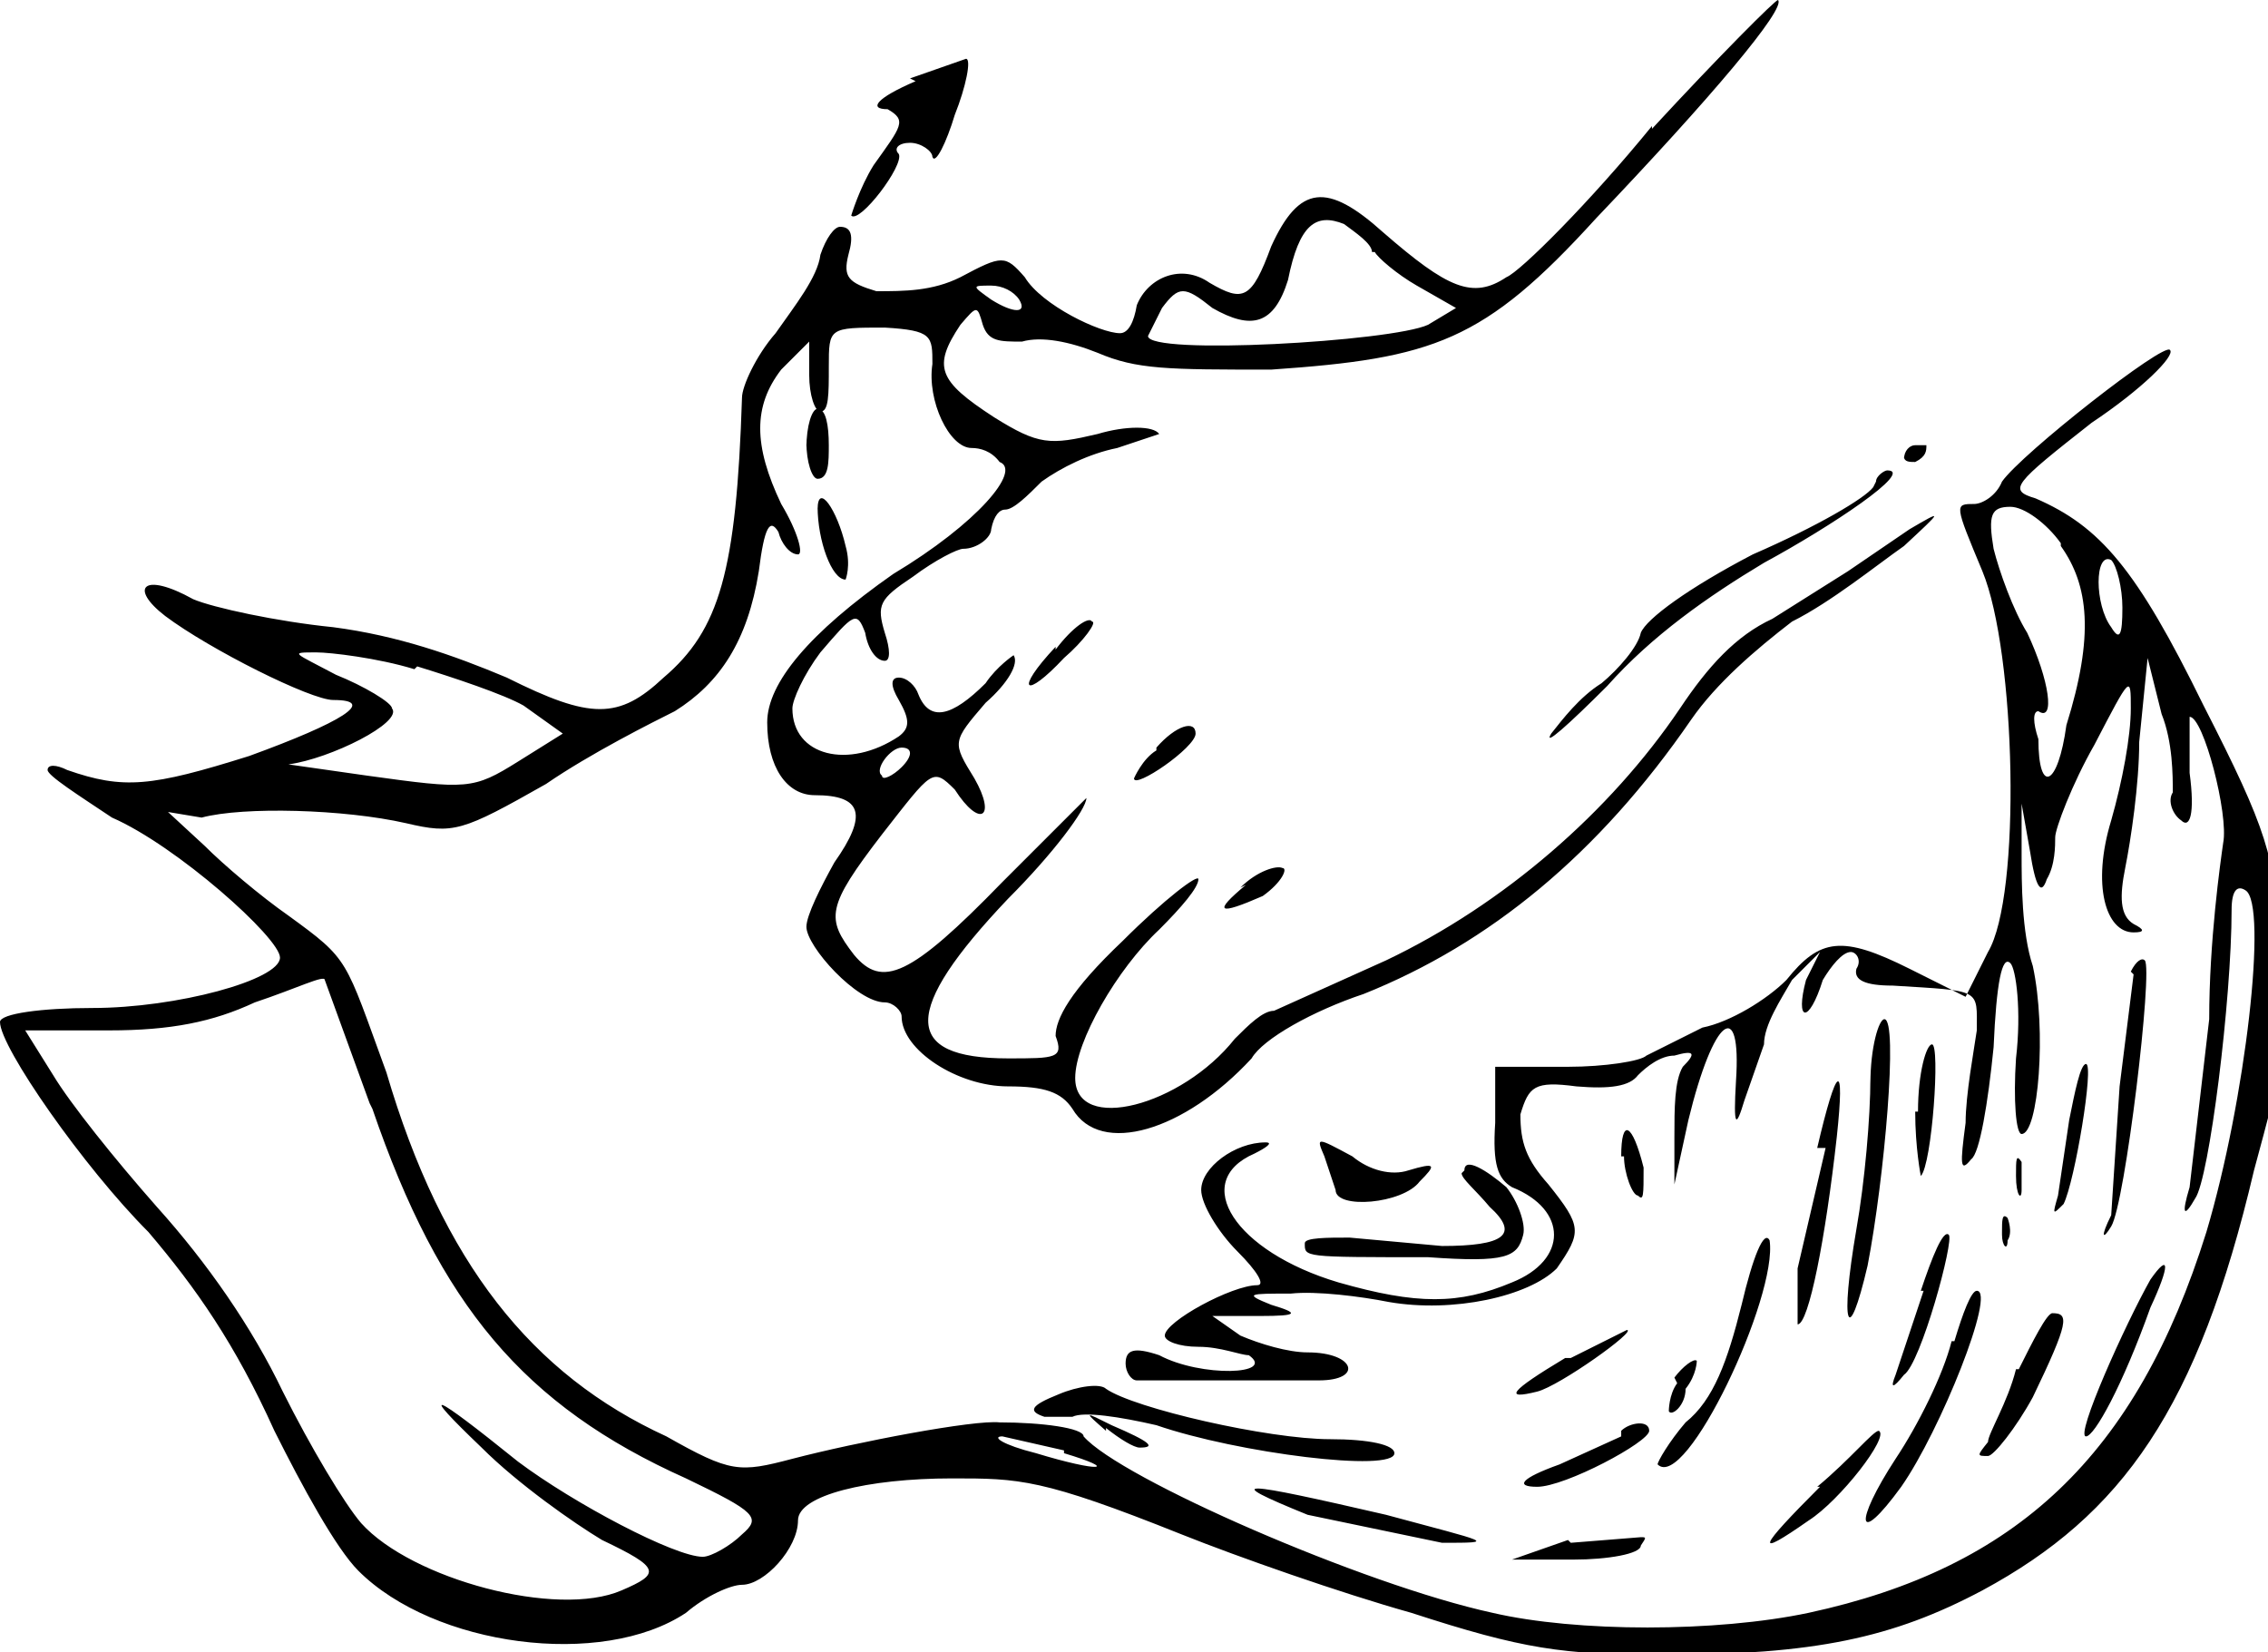 <?xml version="1.0" encoding="UTF-8" standalone="no"?>
<svg
   width="81"
   height="59"
   version="1.1"
   id="svg4"
   sodipodi:docname="fig9.5.svg"
   inkscape:export-filename="C:\Users\Hal Motley\Documents\GitLab\SurvivalManual-ebook\e-book\OEBPS\images\fig09.05.png"
   inkscape:export-xdpi="414.91525"
   inkscape:export-ydpi="414.91525"
   inkscape:version="1.1 (c68e22c387, 2021-05-23)"
   xmlns:inkscape="http://www.inkscape.org/namespaces/inkscape"
   xmlns:sodipodi="http://sodipodi.sourceforge.net/DTD/sodipodi-0.dtd"
   xmlns="http://www.w3.org/2000/svg"
   xmlns:svg="http://www.w3.org/2000/svg">
  <defs
     id="defs8" />
  <sodipodi:namedview
     id="namedview6"
     pagecolor="#ffffff"
     bordercolor="#666666"
     borderopacity="1.0"
     inkscape:pageshadow="2"
     inkscape:pageopacity="0.0"
     inkscape:pagecheckerboard="0"
     showgrid="false"
     inkscape:zoom="13.061728"
     inkscape:cx="40.53828"
     inkscape:cy="29.475425"
     inkscape:window-width="1920"
     inkscape:window-height="976"
     inkscape:window-x="1912"
     inkscape:window-y="-8"
     inkscape:window-maximized="1"
     inkscape:current-layer="svg4" />
  <path
     fill="#000"
     fill-rule="nonzero"
     d="M59 4.6C61.4 2 63.4 0 63.5 0c.3.3-2.4 3.5-6.5 7.8-4 4.4-5.8 5-11.6 5.4-3.7 0-4.8 0-6.2-.6-1-.4-2-.6-2.7-.4-.8 0-1.2 0-1.4-.6-.2-.7-.2-.7-.8 0-1 1.5-.8 2 1.2 3.3 1.6 1 2 1 3.7.6 1-.3 2-.3 2.2 0l-1.5.5c-1 .2-2 .7-2.7 1.2-.5.5-1 1-1.3 1-.2 0-.4.2-.5.7 0 .3-.5.7-1 .7-.2 0-1 .4-1.8 1-1.2.8-1.3 1-1 2 .2.6.2 1 0 1-.3 0-.6-.4-.7-1-.3-.8-.4-.7-1.6.7-.6.8-1 1.7-1 2 0 1.7 2 2.2 3.8 1 .4-.3.4-.6 0-1.3-.3-.5-.3-.8 0-.8s.6.3.7.6c.4 1 1.2.8 2.4-.4.4-.6 1-1 1-1 .2.3-.2 1-1 1.7-1.2 1.4-1.2 1.4-.4 2.7.8 1.4.2 1.8-.7.4-.8-.8-.8-.7-2.6 1.6-2 2.6-2 3-1 4.3 1 1.2 2 .8 5.3-2.6l3-3c0 .4-1.2 2-2.8 3.6-3.8 4-3.8 5.7 0 5.7 1.7 0 2 0 1.7-.8 0-.6.5-1.6 2.4-3.4 1.5-1.5 2.7-2.4 2.7-2.2 0 .3-.6 1-1.4 1.8-1.5 1.4-3 4-3 5.3 0 2 3.8 1 5.7-1.4.5-.5 1-1 1.4-1l4-1.8c4.2-2 8-5.3 10.5-9 1-1.5 2-2.6 3.3-3.2l2.7-1.7 2.2-1.5c1.2-.7 1.2-.7-.2.6-1 .7-2.6 2-4 2.7-1.3 1-2.7 2.2-3.6 3.5-3.3 4.8-7.2 8-11.7 9.8-1.8.6-3.6 1.6-4 2.3-2.4 2.6-5.4 3.5-6.4 1.8-.4-.6-1-.8-2.3-.8-1.8 0-3.8-1.3-3.8-2.5 0-.2-.3-.5-.6-.5-1 0-2.8-2-2.8-2.7 0-.4.5-1.4 1-2.3 1.2-1.7 1-2.4-.7-2.4-1 0-1.7-1-1.7-2.6 0-1.4 1.5-3.2 4.5-5.3 3-1.8 4.6-3.7 3.8-4-.3-.4-.7-.5-1-.5-.8 0-1.6-1.7-1.4-3 0-1 0-1.2-1.7-1.3-2 0-2 0-2 1.4 0 1 0 1.6-.3 1.6-.2 0-.4-.6-.4-1.3v-1.2l-1 1c-1 1.3-1 2.7 0 4.8.6 1 .8 1.8.6 1.8-.3 0-.6-.4-.7-.8-.3-.5-.5-.2-.7 1.4-.4 2.5-1.4 4-3 5-.8.4-3 1.5-4.6 2.6-3 1.7-3.3 1.8-5 1.4-2.2-.5-5.8-.6-7.3-.2L6 29l1.3 1.2c.7.7 2 1.8 3 2.5 2.2 1.6 2 1.5 3.5 5.6 2 6.8 5.2 10.8 10 13 2.3 1.3 2.6 1.3 4.5.8 2.3-.6 6.5-1.4 7.4-1.3 1.5 0 3 .2 3 .5 1.3 1.5 10 5.3 14.6 6.3 3 .7 8 .7 11.3 0C72 56 76.3 52 78.8 44c1.4-4.7 2.2-11.7 1.4-12.2-.3-.2-.5 0-.5.7 0 3.2-.8 9.6-1.3 10.3-.4.7-.5.6-.2-.4l.7-6c0-2.8.4-5.6.5-6.3.2-1-.7-4.5-1.2-4.5v2c.2 1.5 0 2-.3 1.7-.3-.2-.5-.7-.3-1 0-.6 0-1.8-.4-2.8l-.5-2-.3 3c0 1.5-.3 3.5-.5 4.5s-.2 1.7.3 2c.4.2.4.3 0 .3-1 0-1.5-1.7-.8-4 .4-1.4.7-3 .7-4 0-1.2 0-1.2-1.3 1.3-.8 1.4-1.4 3-1.4 3.3 0 .3 0 1-.3 1.5-.2.6-.4.3-.6-1l-.3-1.7v1.8c0 1 0 2.8.4 4 .5 2.3.2 6-.4 6-.2 0-.3-1.2-.2-2.7.2-1.7 0-3.2-.2-3.4-.3-.3-.5.7-.6 3-.2 2-.5 3.8-.8 4-.4.5-.4.2-.2-1.3 0-1 .3-2.6.4-3.3 0-1.5.2-1.4-3-1.6-1 0-1.4-.2-1.3-.6.2-.3 0-.6-.2-.6-.3 0-.7.5-1 1-.5 1.6-1 1.5-.6 0L65 34l-1 1c-.4.7-1 1.6-1 2.3l-.7 2c-.3 1-.4 1-.3-.7.2-3-.8-2.3-1.7 1.4l-.5 2.3v-1.7c0-1 0-2 .3-2.5.5-.5.4-.6-.3-.4-.5 0-1 .4-1.3.7-.3.4-1 .5-2.2.4-1.5-.2-1.7 0-2 1 0 1 .2 1.6 1 2.5 1.2 1.5 1.2 1.7.3 3-1 1-3.7 1.6-6 1.2-1-.2-2.6-.4-3.5-.3-1.5 0-1.7 0-.7.4 1 .3 1 .4-.4.4h-1.7l1 .7c.7.3 1.7.6 2.4.6 1.7 0 2 1 .4 1h-6.5c-.2 0-.4-.3-.4-.6 0-.5.3-.6 1.2-.3 1.5.8 4.2.7 3.2 0-.3 0-1-.3-1.8-.3-.7 0-1.2-.2-1.2-.4 0-.5 2.4-1.8 3.3-1.8.3 0 0-.5-.7-1.2s-1.3-1.7-1.3-2.2c0-.8 1.2-1.7 2.3-1.7.3 0 0 .2-.4.4-2.3 1-.7 3.5 3 4.6 2.8.8 4.3.8 6.2 0 2-.8 2-2.6 0-3.4-.5-.3-.7-.8-.6-2.3v-2H56c1.3 0 2.6-.2 2.8-.4l2-1c1-.2 2.3-1 3-1.7 1.2-1.5 2-1.6 4.4-.4l2 1 .8-1.6c1.2-2 1-10.7-.2-13.6-1-2.4-1-2.4-.3-2.4.3 0 .8-.3 1-.8.7-1 5.8-5 6-4.7.2.2-1 1.4-2.8 2.6-2.8 2.2-3 2.4-2 2.7 2.3 1 3.6 2.5 6 7.4 2.3 4.5 2.5 5.3 2.8 8.6.3 3.3 0 4.3-1 8-2 8.5-4.7 12.3-9.7 15-3.2 1.7-6 2.3-11.4 2.3-3.6 0-5-.2-9-1.5-2.5-.7-6.2-2-8.2-2.8-5-2-5.8-2-8.2-2-3 0-5.5.6-5.5 1.5 0 1-1.2 2.3-2 2.3-.4 0-1.3.4-2 1-3 2-9 1.2-11.7-1.5-.8-.8-2-3-3-5C8.4 48 7 46 5.3 44 3 41.7 0 37.4 0 36.5c0-.3 1.5-.5 3.3-.5 3 0 6.7-1 6.7-1.8 0-.7-3.7-4-6-5-1.2-.8-2.3-1.5-2.3-1.7 0-.2.3-.2.7 0 2 .7 3 .6 6.5-.5 3.3-1.2 4.6-2 3-2-.8 0-4.4-1.8-6-3-1.3-1-.8-1.6 1-.6.7.3 3 .8 5 1 2.3.3 4.3 1 6.2 1.8 3 1.5 4 1.5 5.6 0 2-1.7 2.6-3.8 2.8-10 0-.4.5-1.5 1.2-2.3.7-1 1.5-2 1.6-2.8.2-.6.5-1 .7-1 .4 0 .5.3.3 1-.2.8 0 1 1 1.3 1 0 2 0 3-.5 1.5-.8 1.6-.8 2.3 0 .6 1 2.7 2 3.4 2 .3 0 .5-.4.6-1 .4-1 1.6-1.5 2.6-.8 1.2.7 1.5.6 2.2-1.3 1-2.2 2-2.3 4-.5 2.3 2 3.2 2.4 4.4 1.6.5-.2 3-2.7 5.2-5.4zM49 9c0-.3-.6-.7-1-1-1-.4-1.6 0-2 2-.5 1.6-1.3 1.8-2.7 1-1-.8-1.2-.8-1.8 0l-.5 1c0 .7 8.7.2 10-.4l1-.6-1.4-.8c-.7-.4-1.4-1-1.5-1.2zm-12.6 1.7c-.2-.3-.6-.5-1-.5-.7 0-.7 0 0 .5.8.5 1.3.5 1 0zm37.2 8.7c-.5-.7-1.3-1.3-1.8-1.3-.7 0-.8.3-.6 1.5.2.8.7 2.2 1.2 3 .8 1.7 1 3.2.4 2.8-.2 0-.2.4 0 1 0 2 .7 1.7 1-.5 1-3.2.8-5-.2-6.4zm2.2 2.3c0-.7-.2-1.5-.4-1.7-.6-.3-.6 1.6 0 2.4.3.5.4.3.4-.7zm-61 2.2c-1.3-.4-3-.6-3.5-.6-1 0-.8 0 .7.8 1 .4 2 1 2 1.2.4.5-2.2 1.8-3.7 2l2.8.4c3.6.5 3.8.5 5.4-.5l1.6-1-1.4-1c-.7-.4-2.5-1-3.8-1.4zm17.4 3.5c.4-.4.4-.7 0-.7s-1 .8-.7 1c0 .2.4 0 .7-.3zm-19 12L11.6 35c0-.2-1 .3-2.5.8-1.5.7-3 1-5.2 1h-3l1 1.6c.6 1 2.2 3 3.7 4.7 1.8 2 3.4 4.3 4.5 6.6 1 2 2.2 4 2.8 4.7 1.8 2 7 3.4 9.3 2.4 1.4-.6 1.4-.8-.7-1.8-1-.6-3-2-4.3-3.3-2.3-2.2-1.8-2 1.3.5 2 1.5 5.6 3.4 6.6 3.4.3 0 1-.4 1.4-.8.7-.6.5-.8-2-2-5.8-2.6-8.8-6.2-11.2-13.2zM38 51.8l-2.2-.5c-.4 0 0 .3 1.2.6 2.3.7 3 .6 1 0zm-5.5-49l2-.7c.2 0 0 1-.4 2-.3 1-.7 1.8-.8 1.5 0-.2-.4-.5-.8-.5s-.6.2-.4.4c.2.4-1.4 2.5-1.7 2.2 0 0 .3-1 .8-1.8 1-1.4 1.2-1.6.5-2-.7 0-.4-.4 1-1zM28.8 16c0-.8.2-1.4.4-1.4.3 0 .4.6.4 1.3 0 .6 0 1.2-.4 1.2-.2 0-.4-.6-.4-1.3zm39.2.4c0-.3.2-.5.4-.5h.4c0 .2 0 .4-.4.6-.2 0-.4 0-.4-.2zm-1 .8c0-.2.3-.4.4-.4 1 0-2 2-4.4 3.3-2 1.2-4 2.6-5.6 4.4-1.4 1.4-2.3 2.2-2 1.7.4-.5 1-1.3 1.8-1.8.6-.5 1.3-1.3 1.4-1.8.2-.5 1.7-1.6 4-2.8 2.3-1 4-2 4.3-2.4zm-37.8 1c0-1 .7 0 1 1.3.2.7 0 1.2 0 1.2-.5 0-1-1.4-1-2.6zm8.5 5c.6-.8 1.2-1.2 1.3-1 .2 0-.3.7-1 1.3-1.4 1.5-1.8 1.2-.3-.4zm3.6 3.5c.7-.8 1.4-1 1.4-.5s-2.2 2-2.2 1.6c0 0 .3-.7.8-1zm3 5c.6-.6 1.3-.8 1.5-.7.2 0 0 .5-.7 1-1.6.7-1.8.6-.6-.4zm31.8 3c.2-.4.4-.5.5-.4.3.3-.7 8.7-1.2 9.5-.3.5-.4.4 0-.4l.3-4.6.5-4zm-9.3 4c0-1.3.3-2.3.5-2.3.5 0 0 5.7-.6 8.8-.7 3-1 2.2-.4-1.3.3-1.7.5-4 .5-5.4zm1.7 1c0-1.4.3-2.4.5-2.4.3 0 0 4.3-.4 4.7 0 0-.2-1-.2-2.3zm5.4.3c.2-1 .4-2 .6-2 .3 0-.4 4.2-.8 5-.4.4-.4.4-.2-.3l.4-2.7zm-9 1c.7-3 1-3.2.7-.4-.4 3.6-1 6.7-1.4 6.7v-2l1-4.3zm-7 .3c0-1.4.4-1.2.8.4 0 1 0 1.2-.2 1-.2 0-.5-.8-.5-1.4zm-10.6 0c-.3-.7-.3-.7 1 0 .6.5 1.4.7 2 .5 1-.3 1-.2.4.4-.6.8-3 1-3 .3l-.4-1.2zM72 42c0-.6 0-.8.2-.5v1c0 .4-.2.2-.2-.5zm-19.7-.2c0-.5.8 0 1.5.6.4.5.7 1.3.6 1.7-.2.8-.6 1-3.4.8-4.5 0-4.4 0-4.4-.5 0-.2.8-.2 1.6-.2l3.3.3c2.2 0 2.8-.4 1.7-1.4-.5-.6-1-1-1-1.2zM71.5 44c0-.4 0-.7.2-.5 0 0 .2.5 0 .8 0 .4-.2.2-.2-.2zm-9.3 2.6c-.5 2-1 3.4-2 4.2-.6.7-1 1.4-1 1.5 1 1 4.3-6 4-8-.2-.4-.6.6-1 2.3zm6.4-.5c.4-1.2.8-2.2 1-2 .2.2-1 4.6-1.6 5-.4.5-.5.5-.3 0l1-3zm8.2-.4c.7-1 .7-.5 0 1-1 2.8-2 4.6-2.3 4.6-.4 0 1.4-4 2.3-5.6zm-7 2.2c.3-1 .6-1.8.8-1.8.7 0-1.3 5-2.7 7-1.6 2.2-1.7 1.3-.2-1 .8-1.2 1.7-3 2-4.2zm2.3 1c.5-1 1-2 1.2-2 .6 0 .6.3-.7 3C72 51 71.2 52 71 52c-.4 0-.4 0 0-.5 0-.3.7-1.4 1-2.6zm-16-.4l2-1c.4 0-2.4 2-3.2 2.2-1.2.3-1 0 1-1.2zm3.7.7c.3-.4.7-.7.8-.6 0 0 0 .5-.4 1 0 .6-.5 1-.6.8 0 0 0-.6.3-1zm-22 .6c.7-.3 1.5-.4 1.7-.2 1 .7 5.8 1.8 8 1.8 1.4 0 2.3.2 2.3.5 0 .7-5.6 0-8.5-1-1.3-.3-2.6-.5-3-.3h-1c-.6-.2-.5-.4.5-.8zm1.7 1.3c-.8-.7-.8-.7.2-.2 1.4.6 1.6.8 1 .8-.2 0-.7-.3-1.2-.7zm18.4 0c.3-.3 1-.4 1 0s-3 2-4 2c-.8 0-.6-.3.8-.8l2.2-1zm7 2c1.2-1 2-2 2.2-2 .4.2-1.4 2.5-2.5 3.2-2 1.4-1.8 1 .4-1.2zm-18.2 1c-3.2-1.3-2.4-1.2 2.8 0 3.7 1 4 1 2 1l-4.8-1zm9.4 1l2.5-.2c.2 0 .2 0 0 .3 0 .3-1.2.5-2.4.5H54L56 55z"
     id="path2" />
</svg>
